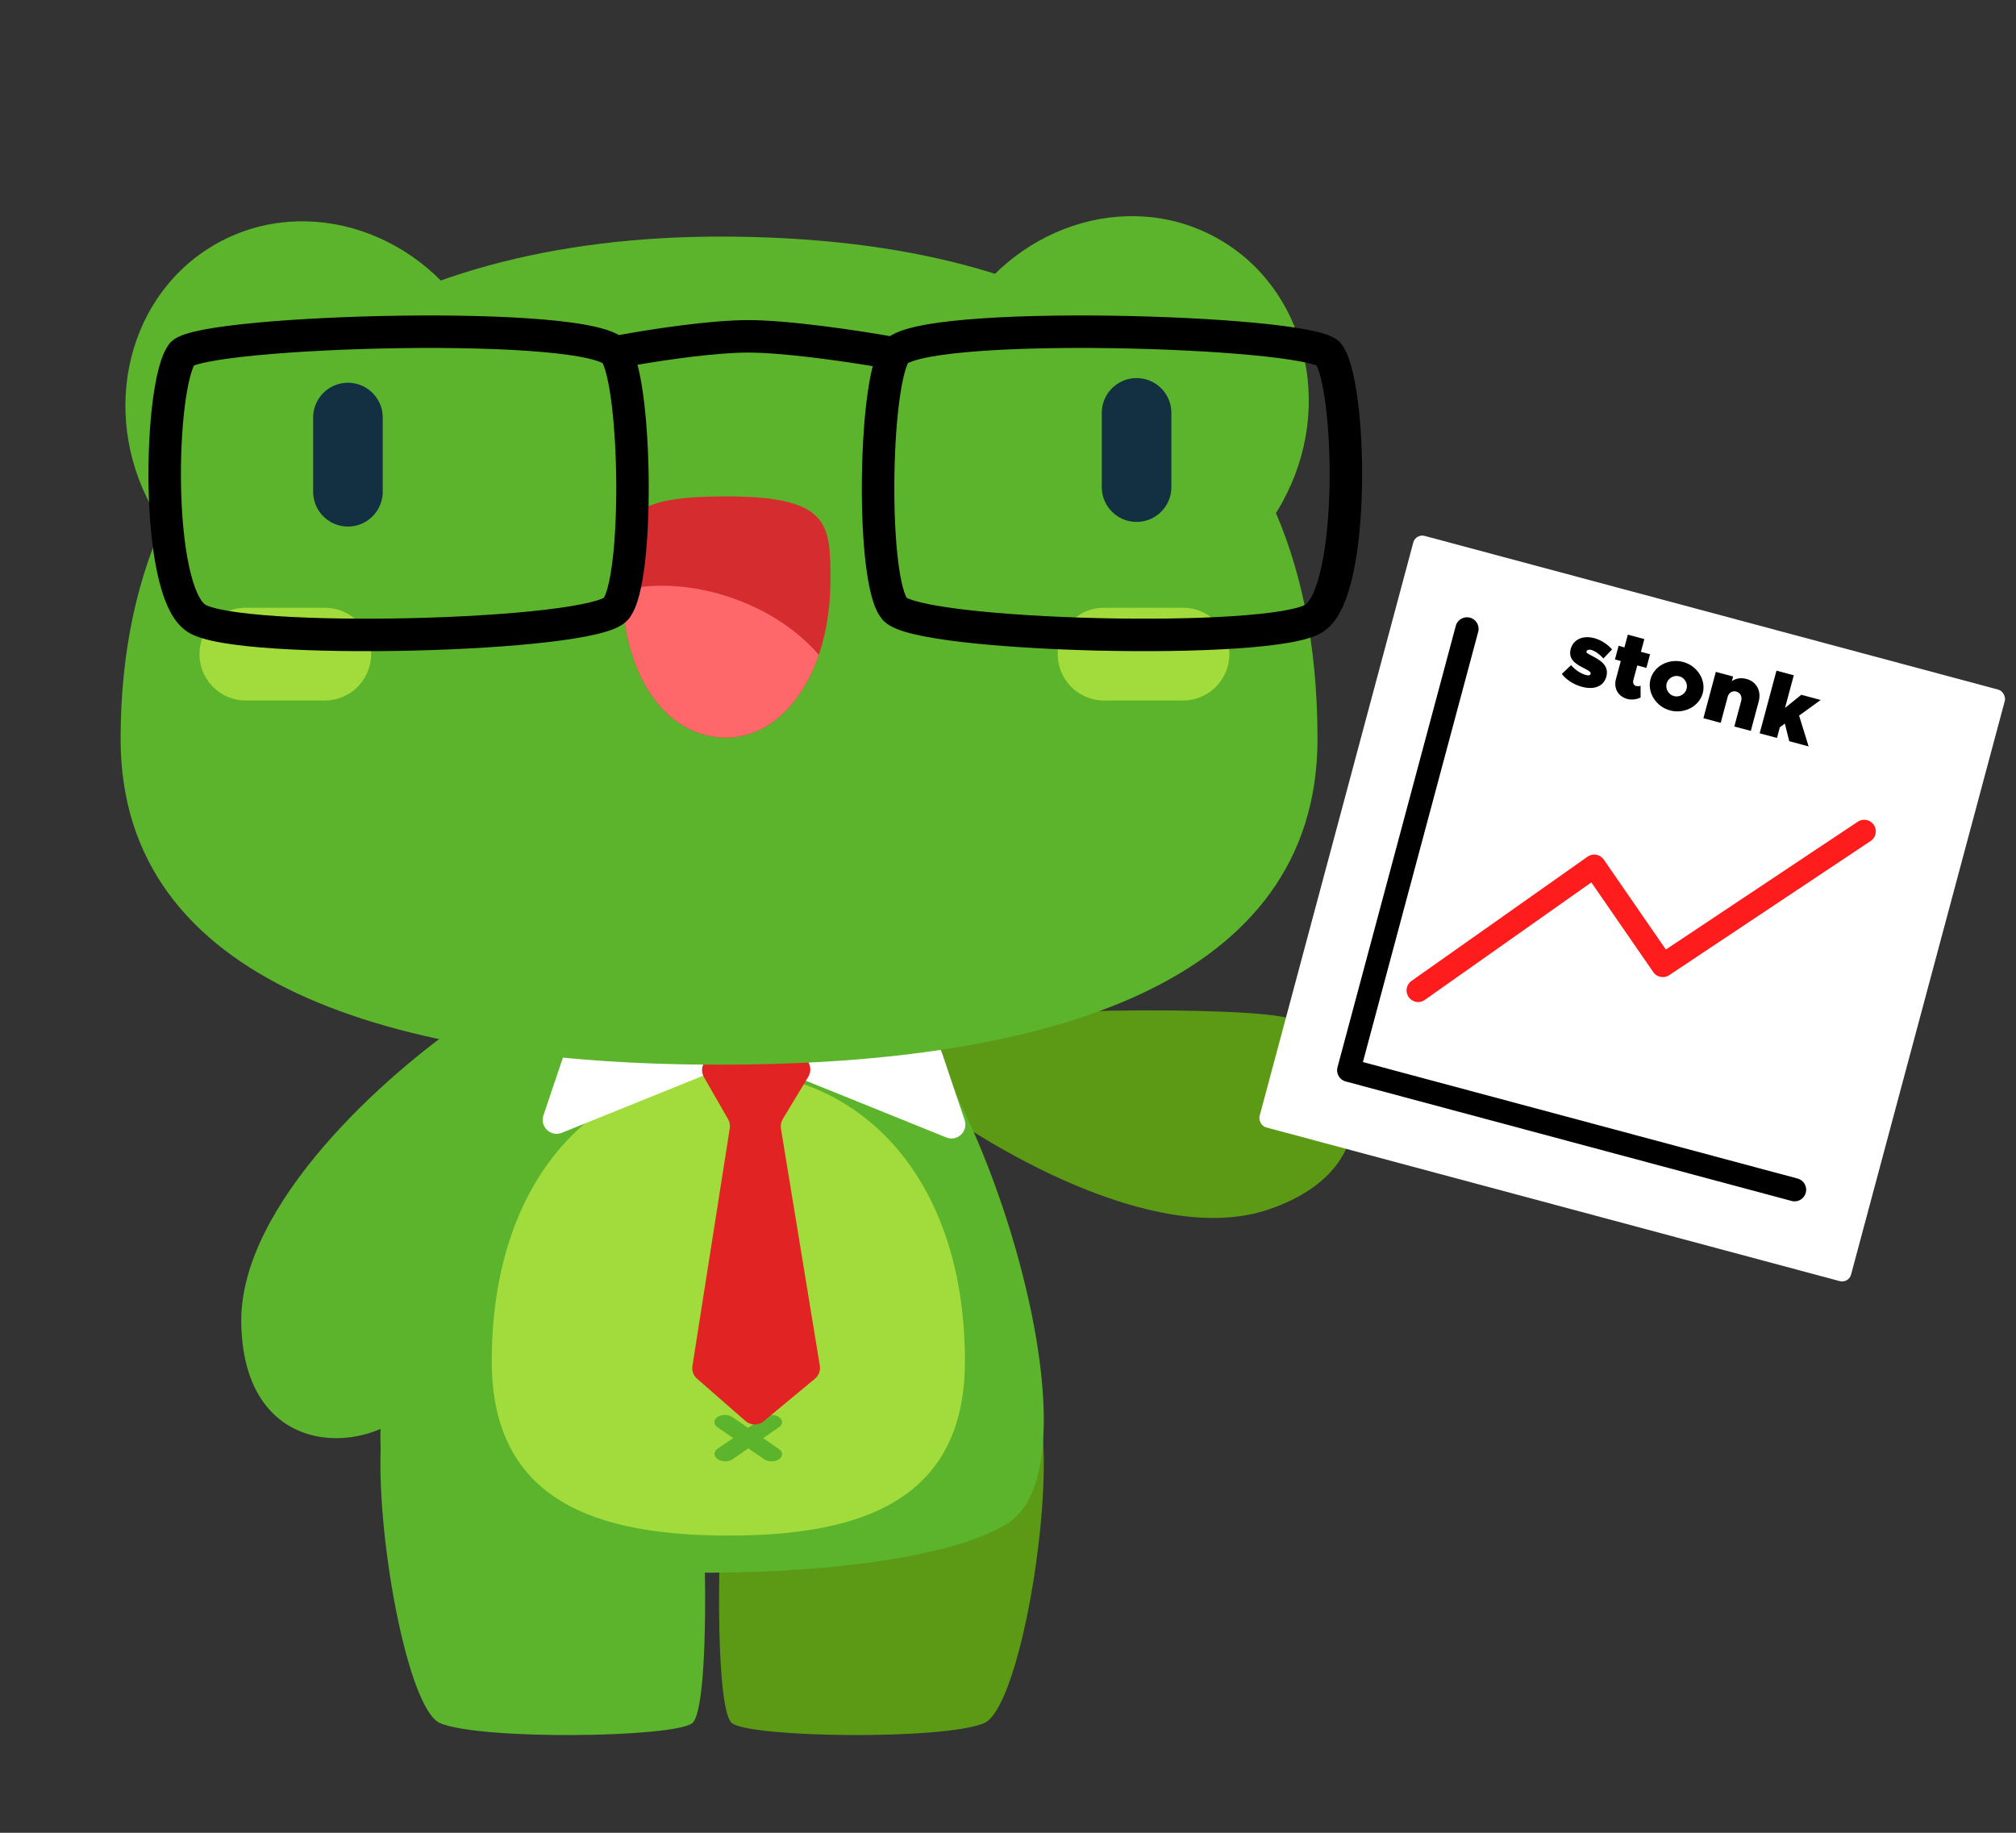 <svg width="198" height="180" viewBox="0 0 198 180" fill="none" xmlns="http://www.w3.org/2000/svg">
<rect x="0" y="0" width="198" height="180" fill="#333333" stroke="none"/>
<ellipse cx="30.866" cy="41.047" rx="18.212" ry="19.626" transform="rotate(-28.69 30.866 41.047)" fill="#5BB42B"/>
<ellipse cx="18.212" cy="19.626" rx="18.212" ry="19.626" transform="matrix(-0.877 -0.48 -0.48 0.877 135.389 32.067)" fill="#5BB42B"/>
<path d="M124.596 118.783C113.45 122.584 96.607 112.494 89.579 106.974C89.269 106.012 88.897 103.585 89.881 101.57C91.112 99.051 119.306 98.73 125.786 99.827C132.265 100.925 138.527 114.032 124.596 118.783Z" fill="#5C9A15"/>
<path d="M96.627 169.245C99.895 167.909 103.077 150.106 102.432 141.243L71.044 146.253C70.399 153.446 70.356 168.115 71.904 169.245C73.839 170.658 92.543 170.915 96.627 169.245Z" fill="#5C9A15"/>
<path d="M99.081 149.526C108.849 143.03 95.644 102.506 86.102 97.402C76.56 92.298 61.041 93.071 54.225 97.402C47.41 101.733 30.567 142.875 40.336 149.526C50.105 156.177 89.312 156.022 99.081 149.526Z" fill="#5BB42B"/>
<path d="M43.25 169.245C39.983 167.909 36.801 150.106 37.446 141.243L68.834 146.253C69.479 153.446 69.522 168.115 67.974 169.245C66.039 170.658 47.335 170.915 43.25 169.245Z" fill="#5BB42B"/>
<path d="M23.695 129.949C23.493 118.175 38.259 105.235 45.667 100.237C46.677 100.237 49.102 100.626 50.718 102.181C52.739 104.124 44.404 131.06 41.374 136.891C38.343 142.723 23.948 144.667 23.695 129.949Z" fill="#5BB42B"/>
<path d="M94.77 133.682C94.77 147.494 84.366 150.811 71.533 150.811C58.7 150.811 48.296 147.494 48.296 133.682C48.296 115.526 58.7 105.249 71.533 105.249C84.366 105.249 94.77 115.526 94.77 133.682Z" fill="#A1DC3C"/>
<path d="M71.21 143.521C71.346 143.522 71.482 143.504 71.608 143.469C71.734 143.434 71.849 143.382 71.946 143.316L76.56 140.133C76.73 139.997 76.819 139.823 76.809 139.645C76.799 139.467 76.691 139.298 76.506 139.172C76.321 139.046 76.074 138.972 75.813 138.966C75.552 138.959 75.297 139.019 75.098 139.135L70.474 142.283C70.376 142.349 70.299 142.427 70.247 142.514C70.194 142.6 70.167 142.692 70.167 142.786C70.167 142.879 70.194 142.971 70.247 143.058C70.299 143.144 70.376 143.222 70.474 143.288C70.567 143.359 70.68 143.416 70.807 143.456C70.933 143.496 71.07 143.518 71.21 143.521Z" fill="#5BB42B"/>
<path d="M75.775 143.521C75.91 143.522 76.044 143.504 76.17 143.469C76.295 143.434 76.409 143.382 76.505 143.317C76.602 143.251 76.678 143.173 76.731 143.087C76.783 143.001 76.81 142.909 76.81 142.816C76.81 142.722 76.783 142.63 76.731 142.544C76.678 142.458 76.602 142.38 76.505 142.314L71.927 139.174C71.831 139.108 71.718 139.055 71.592 139.019C71.467 138.984 71.332 138.965 71.197 138.965C71.061 138.965 70.926 138.984 70.801 139.019C70.676 139.055 70.562 139.108 70.466 139.174C70.275 139.306 70.167 139.485 70.167 139.671C70.167 139.858 70.275 140.037 70.466 140.169L75.055 143.317C75.246 143.447 75.505 143.521 75.775 143.521Z" fill="#5BB42B"/>
<path d="M56.996 102.014L68.939 102.899C70.382 103.006 70.692 104.988 69.35 105.53L55.179 111.254C54.096 111.692 52.998 110.657 53.371 109.55L55.6 102.941C55.8 102.349 56.374 101.968 56.996 102.014Z" fill="white"/>
<path d="M91.117 102.47L79.174 103.354C77.731 103.461 77.421 105.443 78.763 105.985L92.934 111.71C94.017 112.147 95.115 111.112 94.742 110.006L92.513 103.396C92.313 102.805 91.739 102.423 91.117 102.47Z" fill="white"/>
<path d="M68.005 134.157L71.674 110.814C71.722 110.507 71.664 110.192 71.509 109.922L69.132 105.778C68.801 105.201 68.933 104.47 69.445 104.046L70.362 103.285C70.607 103.082 70.916 102.97 71.235 102.97H77.436C77.773 102.97 78.098 103.095 78.349 103.32L79.133 104.024C79.621 104.463 79.729 105.186 79.389 105.748L76.877 109.908C76.709 110.186 76.646 110.515 76.698 110.836L80.519 134.129C80.597 134.608 80.416 135.092 80.042 135.402L74.995 139.588C74.478 140.017 73.728 140.007 73.222 139.565L68.456 135.398C68.102 135.089 67.932 134.621 68.005 134.157Z" fill="#E22323"/>
<path d="M129.397 72.565C129.397 96.596 102.911 104.565 70.719 104.565C38.528 104.565 11.846 96.596 11.846 72.565C11.846 38.044 38.528 23.236 70.719 23.236C102.911 23.236 129.397 35.31 129.397 72.565Z" fill="#5BB42B"/>
<path d="M34.172 41.006V48.296" stroke="#123041" stroke-width="6.834" stroke-linecap="round"/>
<path d="M111.628 40.55V47.84" stroke="#123041" stroke-width="6.834" stroke-linecap="round"/>
<path d="M24.148 64.242H31.894" stroke="#A1DC3C" stroke-width="9.113" stroke-linecap="round"/>
<path d="M108.439 64.242H116.185" stroke="#A1DC3C" stroke-width="9.113" stroke-linecap="round"/>
<path d="M81.557 56.978C81.557 51.504 81.557 48.752 71.305 48.752C61.053 48.752 61.053 51.015 61.053 56.978C61.053 66.749 65.643 72.444 71.305 72.444C76.967 72.444 81.557 66.065 81.557 56.978Z" fill="#D52C2F"/>
<path fill-rule="evenodd" clip-rule="evenodd" d="M61.071 57.989C61.377 67.14 65.842 72.443 71.306 72.443C75.272 72.443 78.712 69.313 80.417 64.315C78.434 61.998 75.5 59.989 71.957 58.747C68.092 57.392 64.224 57.202 61.071 57.989Z" fill="#FF686B"/>
<path fill-rule="evenodd" clip-rule="evenodd" d="M19.049 35.898C18.953 36.099 18.818 36.448 18.674 36.995C18.475 37.748 18.297 38.719 18.153 39.857C17.865 42.129 17.725 44.948 17.781 47.773C17.837 50.605 18.088 53.379 18.558 55.577C18.793 56.678 19.073 57.584 19.383 58.263C19.707 58.971 19.992 59.275 20.147 59.378C20.208 59.419 20.408 59.521 20.83 59.647C21.23 59.766 21.75 59.882 22.387 59.991C23.661 60.209 25.308 60.383 27.22 60.509C31.038 60.761 35.801 60.819 40.524 60.706C45.249 60.592 49.895 60.31 53.483 59.89C55.283 59.68 56.777 59.439 57.868 59.179C58.416 59.048 58.822 58.922 59.098 58.809C59.204 58.765 59.272 58.731 59.312 58.71L59.318 58.7C59.347 58.648 59.384 58.575 59.426 58.476C59.511 58.276 59.602 58.008 59.693 57.664C59.875 56.976 60.034 56.079 60.162 55.014C60.419 52.889 60.538 50.233 60.525 47.529C60.511 44.826 60.363 42.119 60.098 39.896C59.965 38.783 59.805 37.816 59.625 37.042C59.466 36.359 59.31 35.917 59.191 35.671C59.158 35.652 59.111 35.627 59.045 35.598C58.785 35.48 58.38 35.346 57.807 35.212C56.669 34.946 55.084 34.727 53.158 34.561C49.319 34.229 44.33 34.122 39.303 34.193C34.28 34.264 29.263 34.511 25.375 34.88C23.427 35.065 21.793 35.277 20.595 35.506C19.993 35.621 19.537 35.734 19.222 35.837C19.151 35.86 19.094 35.881 19.049 35.898ZM60.364 32.694C60.495 32.753 60.637 32.824 60.784 32.908C63.859 32.344 69.677 31.438 73.482 31.438C77.534 31.438 84.312 32.467 87.403 33.012C87.609 32.88 87.814 32.776 87.995 32.694C88.522 32.455 89.151 32.264 89.826 32.107C91.182 31.79 92.941 31.555 94.927 31.383C98.912 31.039 104.018 30.932 109.101 31.004C114.187 31.075 119.292 31.326 123.285 31.705C125.278 31.894 127.024 32.117 128.363 32.373C129.03 32.501 129.632 32.643 130.128 32.805C130.546 32.942 131.158 33.172 131.592 33.606L131.665 33.68L131.728 33.762C132.217 34.398 132.537 35.302 132.769 36.181C133.016 37.114 133.215 38.234 133.37 39.456C133.68 41.904 133.825 44.88 133.767 47.836C133.709 50.785 133.447 53.778 132.92 56.243C132.657 57.474 132.317 58.624 131.877 59.589C131.449 60.524 130.852 61.451 129.981 62.032C129.53 62.333 128.977 62.544 128.437 62.704C127.875 62.871 127.223 63.013 126.511 63.135C125.085 63.379 123.317 63.562 121.35 63.692C117.408 63.952 112.546 64.009 107.758 63.894C102.972 63.779 98.221 63.492 94.505 63.058C92.652 62.841 91.017 62.583 89.751 62.281C89.12 62.131 88.539 61.96 88.052 61.76C87.619 61.583 87.042 61.299 86.638 60.815C86.117 60.19 85.802 59.306 85.583 58.48C85.35 57.598 85.169 56.542 85.031 55.397C84.753 53.1 84.631 50.304 84.645 47.512C84.66 44.718 84.811 41.887 85.094 39.518C85.236 38.334 85.412 37.243 85.628 36.318C85.656 36.198 85.685 36.078 85.716 35.96C82.363 35.405 76.817 34.627 73.482 34.627C70.413 34.627 65.751 35.288 62.608 35.824C62.652 35.987 62.693 36.152 62.731 36.318C62.947 37.243 63.123 38.334 63.265 39.518C63.548 41.887 63.699 44.718 63.714 47.512C63.728 50.304 63.606 53.1 63.329 55.397C63.19 56.542 63.009 57.598 62.776 58.48C62.557 59.306 62.242 60.19 61.721 60.815C61.318 61.299 60.74 61.583 60.307 61.76C59.82 61.96 59.239 62.131 58.608 62.281C57.342 62.583 55.707 62.841 53.854 63.058C50.138 63.492 45.387 63.779 40.601 63.894C35.813 64.009 30.951 63.952 27.009 63.692C25.042 63.562 23.274 63.379 21.849 63.135C21.136 63.013 20.484 62.871 19.922 62.704C19.382 62.544 18.829 62.333 18.378 62.032C17.507 61.451 16.91 60.524 16.482 59.589C16.042 58.624 15.702 57.474 15.439 56.243C14.912 53.778 14.65 50.785 14.592 47.836C14.534 44.88 14.679 41.904 14.989 39.456C15.144 38.234 15.343 37.114 15.59 36.181C15.822 35.302 16.142 34.398 16.631 33.762L16.694 33.68L16.767 33.606C17.201 33.172 17.813 32.942 18.231 32.805C18.727 32.643 19.329 32.501 19.996 32.373C21.335 32.117 23.081 31.894 25.074 31.705C29.067 31.326 34.172 31.075 39.258 31.004C44.341 30.932 49.447 31.039 53.432 31.383C55.418 31.555 57.177 31.79 58.533 32.107C59.208 32.264 59.837 32.455 60.364 32.694ZM129.686 36.995C129.541 36.448 129.406 36.099 129.31 35.898C129.265 35.881 129.208 35.86 129.137 35.837C128.822 35.734 128.366 35.621 127.764 35.506C126.566 35.277 124.932 35.065 122.984 34.88C119.096 34.511 114.079 34.264 109.056 34.193C104.029 34.122 99.04 34.229 95.201 34.561C93.275 34.727 91.69 34.946 90.552 35.212C89.979 35.346 89.574 35.48 89.314 35.598C89.248 35.627 89.201 35.652 89.168 35.671C89.049 35.917 88.893 36.359 88.734 37.042C88.554 37.816 88.394 38.783 88.261 39.896C87.996 42.119 87.849 44.826 87.835 47.529C87.82 50.233 87.94 52.889 88.197 55.014C88.325 56.079 88.484 56.976 88.666 57.664C88.757 58.008 88.848 58.276 88.933 58.476C88.975 58.575 89.012 58.648 89.041 58.7L89.047 58.71C89.087 58.731 89.155 58.765 89.261 58.809C89.537 58.922 89.942 59.048 90.491 59.179C91.582 59.439 93.076 59.68 94.876 59.89C98.463 60.31 103.11 60.592 107.835 60.706C112.558 60.819 117.321 60.761 121.139 60.509C123.051 60.383 124.698 60.209 125.972 59.991C126.609 59.882 127.129 59.766 127.529 59.647C127.951 59.521 128.151 59.419 128.212 59.378C128.367 59.275 128.652 58.971 128.976 58.263C129.286 57.584 129.566 56.678 129.801 55.577C130.271 53.379 130.522 50.605 130.578 47.773C130.634 44.948 130.494 42.129 130.206 39.857C130.062 38.719 129.884 37.748 129.686 36.995Z" fill="black"/>
<rect x="139.042" y="52.396" width="60.142" height="60.142" rx="0.911" transform="rotate(15.002 139.042 52.396)" fill="white"/>
<path d="M139.282 97.27L156.576 85.068L163.311 94.823L183.091 81.651" stroke="#FF1C1C" stroke-width="2.278" stroke-linecap="round" stroke-linejoin="round"/>
<path d="M144.079 61.762L132.462 105.111L176.252 116.846" stroke="black" stroke-width="2.278" stroke-linecap="round" stroke-linejoin="round"/>
<path d="M155.374 67.454C154.582 67.242 153.832 66.767 153.393 66.187L154.302 65.327C154.66 65.753 155.25 66.157 155.734 66.287C156.051 66.371 156.187 66.323 156.227 66.173C156.269 66.015 156.029 65.856 155.63 65.655C154.849 65.257 153.98 64.807 154.267 63.733C154.503 62.853 155.4 62.357 156.588 62.676C157.292 62.864 157.902 63.301 158.329 63.784L157.479 64.669C157.166 64.321 156.711 63.944 156.279 63.829C156.042 63.765 155.85 63.846 155.815 63.978C155.775 64.128 155.97 64.208 156.4 64.436C157.177 64.843 158.055 65.371 157.767 66.445C157.515 67.386 156.606 67.784 155.374 67.454ZM161.128 67.345L161.131 68.497C160.776 68.694 160.24 68.758 159.835 68.65C158.929 68.407 158.465 67.603 158.708 66.697L159.184 64.918L158.612 64.765L158.971 63.427L159.543 63.581L159.878 62.331L161.497 62.765L161.162 64.015L162.06 64.255L161.702 65.593L160.804 65.353L160.417 66.796C160.344 67.069 160.45 67.305 160.679 67.366C160.838 67.409 161.019 67.401 161.128 67.345ZM164.034 69.775C162.635 69.4 161.756 67.995 162.103 66.701C162.45 65.407 163.91 64.638 165.31 65.013C166.701 65.385 167.581 66.782 167.235 68.076C166.888 69.37 165.425 70.147 164.034 69.775ZM164.411 68.366C164.94 68.508 165.509 68.179 165.65 67.651C165.792 67.123 165.461 66.563 164.933 66.421C164.396 66.277 163.829 66.597 163.687 67.125C163.546 67.653 163.874 68.222 164.411 68.366ZM171.531 66.68C172.508 66.941 173.007 67.858 172.731 68.888L171.955 71.784L170.336 71.35L171.006 68.85C171.124 68.41 170.925 68.027 170.52 67.918C170.141 67.817 169.79 68.034 169.682 68.439L168.998 70.992L167.299 70.536L168.519 65.986L170.217 66.441L170.095 66.899C170.471 66.622 170.985 66.533 171.531 66.68ZM176.697 70.281L177.632 73.305L175.731 72.796L175.298 71.066L174.806 71.425L174.525 72.472L172.826 72.017L174.475 65.865L176.174 66.32L175.315 69.524L176.915 68.236L178.816 68.745L176.697 70.281Z" fill="black"/>
</svg>
